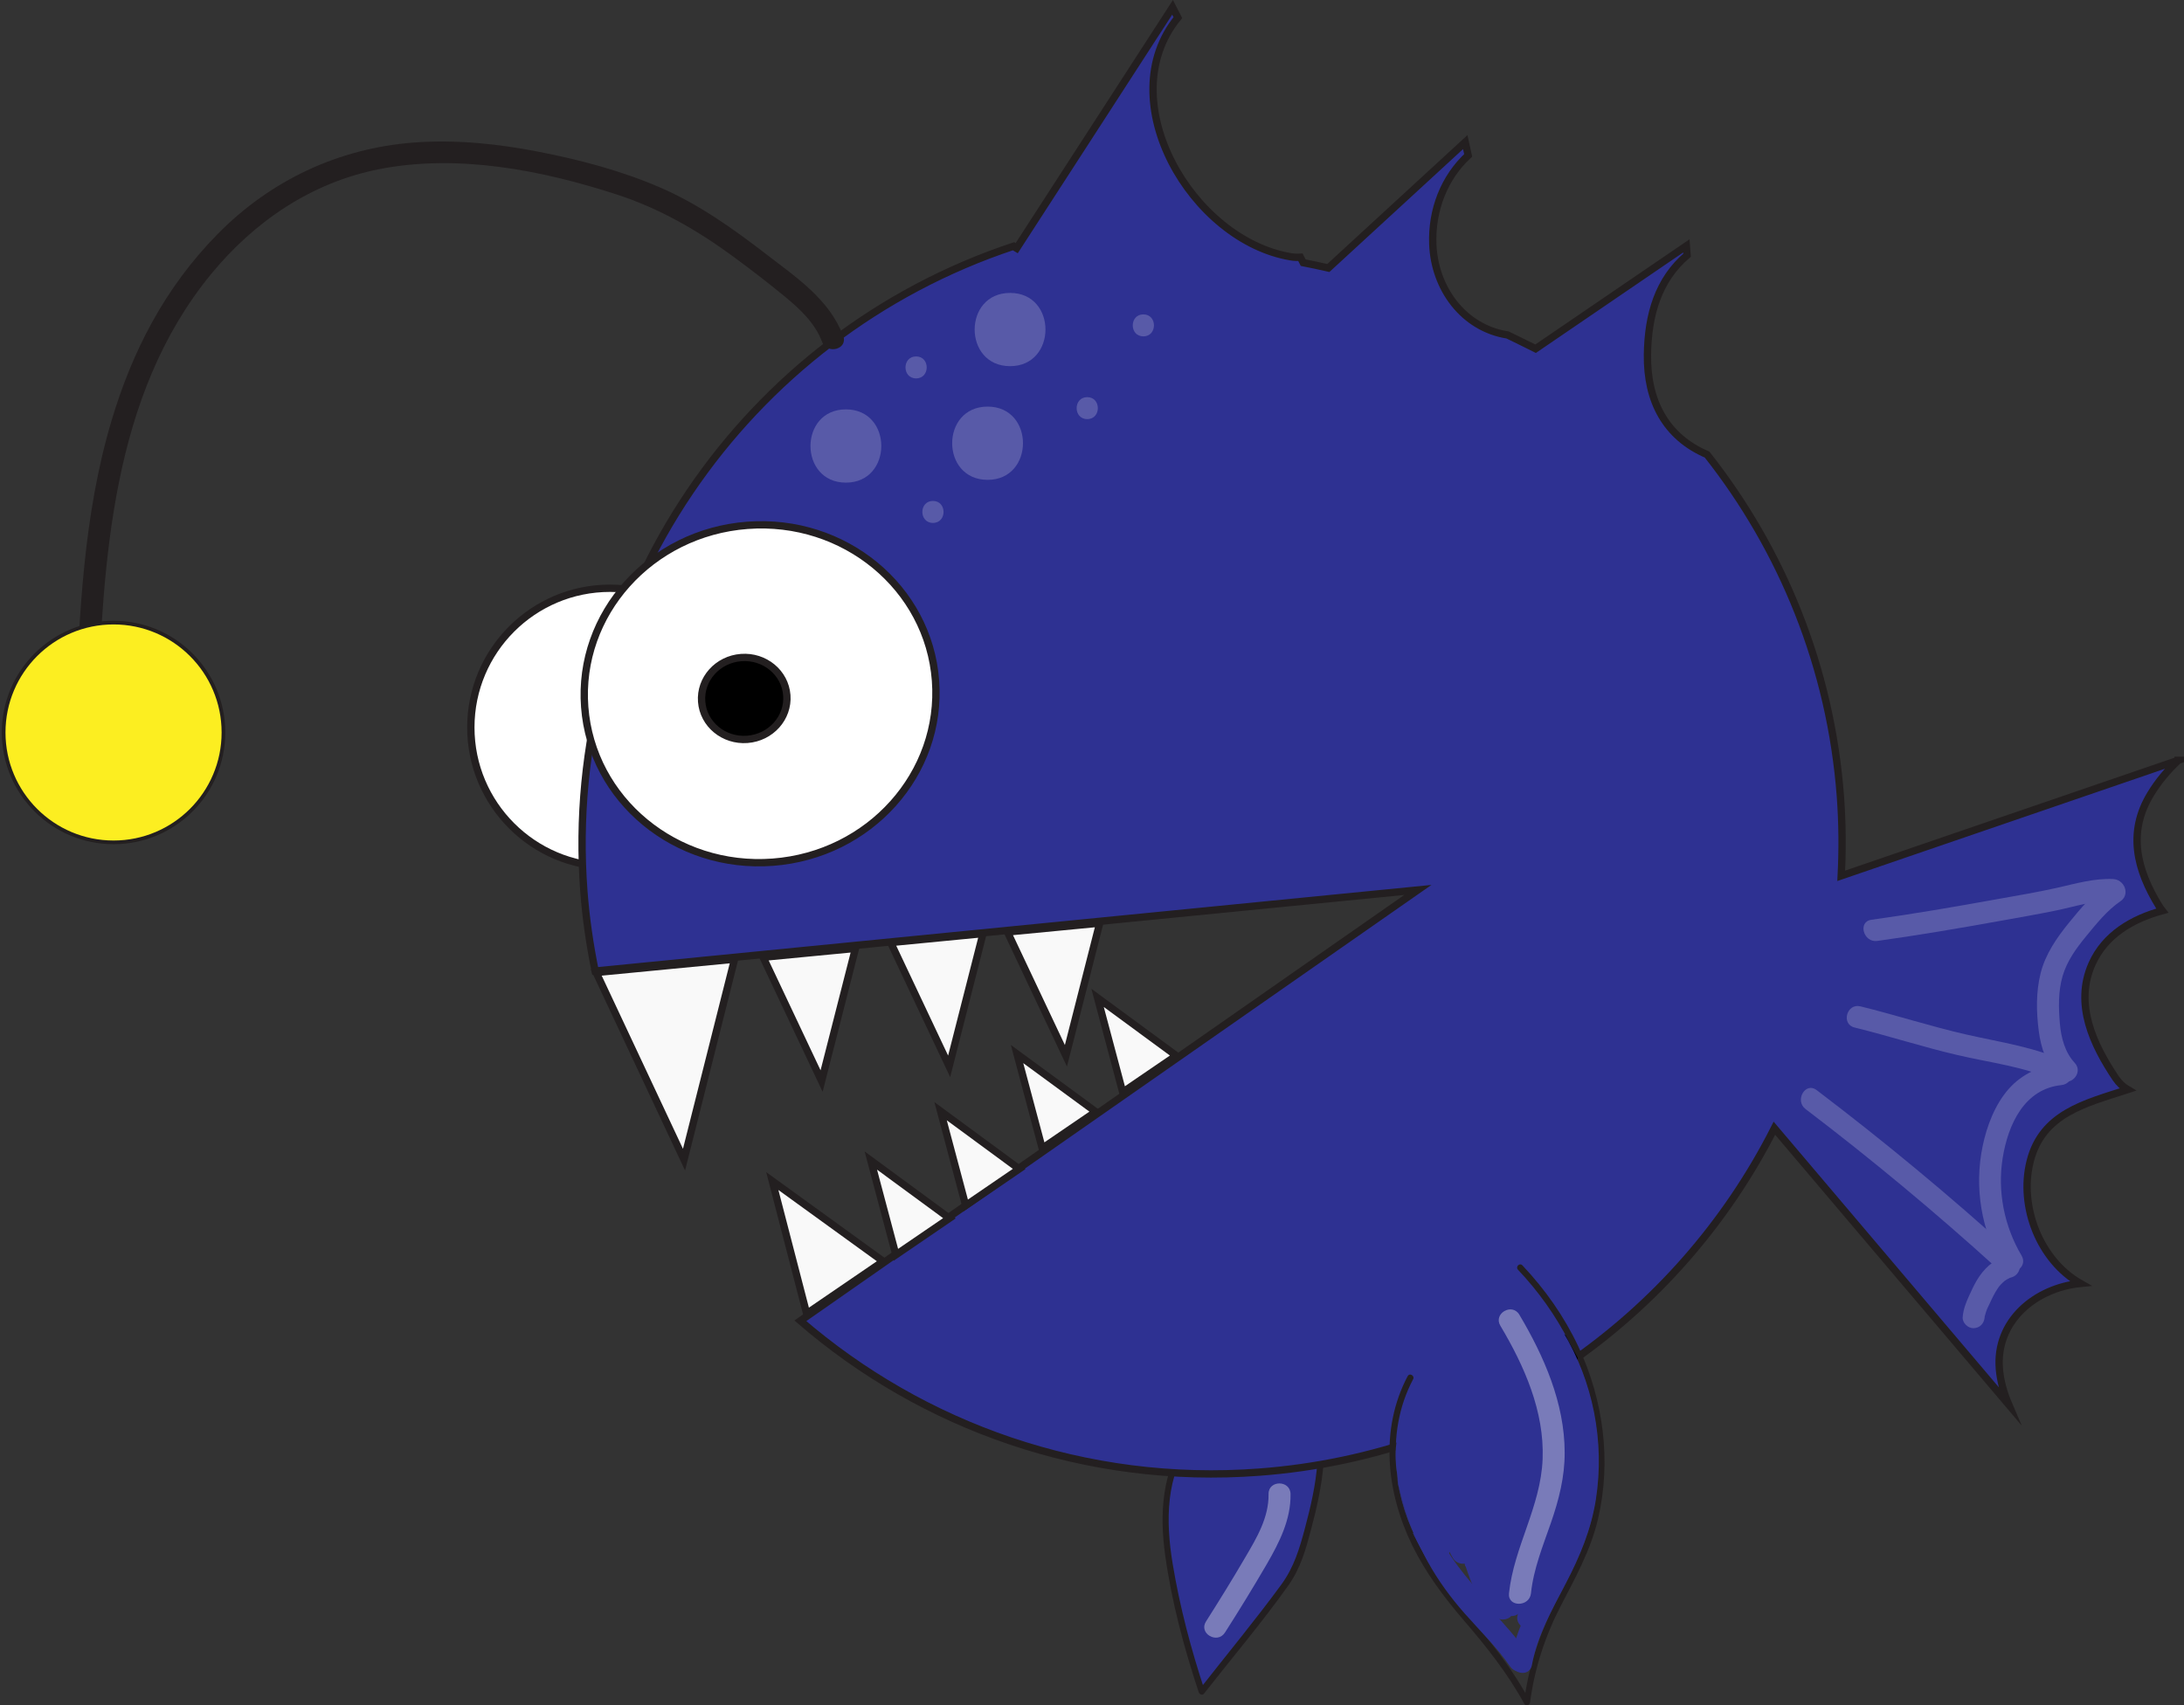 <?xml version="1.0" encoding="UTF-8"?>
<svg id="Layer_2" data-name="Layer 2" xmlns="http://www.w3.org/2000/svg" viewBox="0 0 298.12 232.82">
  <rect x="0" y="0" width="298.12" height="232.82" fill="#333333" stroke="none"/>
  <defs>
    <style>
      .cls-1, .cls-2, .cls-3, .cls-4, .cls-5, .cls-6 {
        stroke: #231f20;
        stroke-linecap: round;
      }

      .cls-1, .cls-2, .cls-5, .cls-6 {
        stroke-miterlimit: 10;
      }

      .cls-1, .cls-3 {
        fill: #fff;
      }

      .cls-7, .cls-8, .cls-9, .cls-10, .cls-11, .cls-12 {
        stroke-width: 0px;
      }

      .cls-2, .cls-10 {
        fill: #2e3192;
      }

      .cls-3, .cls-4 {
        stroke-miterlimit: 10;
        stroke-width: 1px;
      }

      .cls-8 {
        fill: #585aa8;
      }

      .cls-5 {
        fill: #f9f9f9;
      }

      .cls-9 {
        fill: #231f20;
      }

      .cls-11 {
        fill: #797bb9;
      }

      .cls-12 {
        fill: blue;
      }

         .cls-13{
        fill: #fcee21;
        stroke: #231f20;
        stroke-linecap: round;
        stroke-width:0.5;
        animation: halo-animation 1.5s linear infinite;
    }

    @keyframes halo-animation {
        0% {
          box-shadow: 0 0 0 0 rgba(255, 255, 0, 0.7); 
        }
        50% {
          box-shadow: 0 0 0 30px rgba(255, 255, 0, 0); 
        }
        100% {
          box-shadow: 0 0 0 30px rgba(255, 255, 0, 0); 
        }
      }
    </style>
  </defs>
  <g id="Layer_2-2" data-name="Layer 2">
    <g>
      <circle class="cls-1" cx="83.27" cy="99.31" r="19"/>
      <g>
        <path class="cls-10" d="m162.37,196.36c-2.06,2.7-3.02,6.12-3.22,9.5s.31,6.78.96,10.11c.99,5.06,2.31,10.06,3.94,14.95,3.36-4.3,6.73-8.6,10.09-12.9,1.03-1.32,2.07-2.65,2.79-4.17.57-1.21.92-2.51,1.27-3.81.91-3.4,1.83-6.83,2.06-10.34"/>
        <path class="cls-9" d="m162,196.15c-3.43,4.65-3.72,10.58-2.96,16.11.88,6.37,2.57,12.68,4.59,18.78.09.27.5.46.71.19,3.85-4.92,7.94-9.73,11.55-14.82,1.65-2.33,2.36-4.9,3.08-7.63.79-2.98,1.47-5.98,1.7-9.06.04-.55-.81-.54-.85,0-.22,3-.9,5.93-1.67,8.83s-1.51,5.39-3.24,7.77c-3.57,4.88-7.45,9.55-11.17,14.31l.71.19c-1.87-5.65-3.41-11.46-4.38-17.34s-.96-12,2.65-16.9c.32-.44-.41-.87-.73-.43h.01Z"/>
      </g>
      <path class="cls-2" d="m297.33,103.8l-46,15.77c.18-3.56.16-7.16-.11-10.81-1.33-17.71-7.97-33.73-18.2-46.7-5.61-2.4-8.23-7.29-8.14-13.65.07-5.46,1.5-10.24,5.41-13.57l-.1-1.27-20.58,14.04c-1.27-.64-2.54-1.26-3.82-1.88-6.05-.94-9.98-6.39-10.21-12.38-.18-4.68,1.56-9.11,4.83-12.14l-.4-1.81-18.69,17.19c-1.14-.26-2.28-.51-3.43-.73l-.38-.74c-.41.03-.84.02-1.3-.06-13.52-2.25-24.67-21.32-15.43-32.65l-.72-1.41-21.29,32.9c-.15-.09-.3-.17-.43-.28-36.58,12.13-61.66,47.9-58.64,88.06.28,3.71.82,7.34,1.54,10.89l112.3-11.07-84.29,58.82c16.7,14.42,38.91,22.45,62.66,20.66,31.14-2.34,57.15-20.99,70.3-46.95l31.99,37.74c-.7-1.63-1.15-3.3-1.28-4.86-.55-6.6,4.96-11.08,11.06-11.69-5.55-3.16-8.41-10.51-6.86-16.67,1.65-6.56,7.55-7.91,13.14-9.74.06-.02.12-.03.18-.05-.6-.35-1.16-.86-1.64-1.56-3.07-4.57-5.67-10.1-3.25-15.57,1.78-4.02,5.55-6.2,9.61-7.3-.15-.19-.3-.4-.44-.62-3.04-4.94-4.35-10.06-1.15-15.31,1.01-1.66,2.29-3.21,3.75-4.57v-.03Z"/>
      <polygon class="cls-5" points="93.37 158.32 100.27 130.95 81.38 132.77 93.37 158.32"/>
      <polygon class="cls-5" points="112.15 147.59 116.77 129.48 104.17 130.69 112.15 147.59"/>
      <polygon class="cls-5" points="145.5 144.14 150.11 126.03 137.52 127.24 145.5 144.14"/>
      <polygon class="cls-5" points="129.56 145.58 134.18 127.46 121.58 128.68 129.56 145.58"/>
      <polygon class="cls-5" points="149.82 136.23 153.25 149.11 160.56 144.12 149.82 136.23"/>
      <polygon class="cls-5" points="138.83 143.9 142.26 156.77 149.57 151.78 138.83 143.9"/>
      <polygon class="cls-5" points="128.39 151.7 131.82 164.58 139.12 159.59 128.39 151.7"/>
      <polygon class="cls-5" points="118.87 158.44 122.29 171.31 129.6 166.32 118.87 158.44"/>
      <polygon class="cls-5" points="105.42 161.24 110.11 179.34 120.56 172.2 105.42 161.24"/>
      <path class="cls-9" d="m115.09,45.86c-1.85-4.96-6.42-8.01-10.44-11.11-4.54-3.5-9.24-6.86-14.53-9.15s-10.94-3.78-16.58-4.88-11.36-1.69-17.06-1.26c-10.29.78-19.59,5.18-26.81,12.53-7.22,7.35-11.64,16.03-14.45,25.45-3.83,12.85-4.39,26.39-4.93,39.7-.08,1.93,2.92,1.93,3,0,.83-20.53,1.87-43.05,15.5-59.69,5.92-7.22,13.75-12.55,22.99-14.36,10.73-2.1,22.21.14,32.46,3.48,5.81,1.9,10.98,4.88,15.89,8.49,2.35,1.73,4.67,3.51,6.92,5.36,2.09,1.72,4.19,3.65,5.16,6.24.67,1.79,3.57,1.02,2.89-.8h0Z"/>
      <ellipse class="cls-3" cx="103.75" cy="94.72" rx="24.01" ry="23.06" transform="translate(-6.82 8.06) rotate(-4.31)"/>
      <ellipse class="cls-4" cx="101.59" cy="95.36" rx="5.83" ry="5.6" transform="translate(-6.88 7.9) rotate(-4.31)"/>
      <path class="cls-9" d="m192.15,187.87c-3.85,7.29-2.9,15.91.63,23.12,1.83,3.73,4.31,7.06,7.01,10.2,3.1,3.61,5.99,7.23,8.28,11.42.22.41.74.17.79-.21.61-4.63,2.05-9.04,4.2-13.18,2-3.86,4.06-7.57,5.07-11.84,1.85-7.89.75-16.23-2.68-23.54-1.92-4.09-4.54-7.81-7.64-11.09-.38-.4-.98.2-.6.6,5.56,5.88,9.51,13.3,10.64,21.35.59,4.21.41,8.53-.59,12.66-1.05,4.35-3.25,8.08-5.24,12.04s-3.41,8.45-4,13l.79-.21c-2.02-3.7-4.48-7.04-7.23-10.23s-5.29-6.27-7.27-9.89c-3.98-7.25-5.41-16.21-1.42-23.77.26-.48-.48-.91-.73-.43h0Z"/>
      <circle class="cls-13" cx="15.5" cy="100" r="15"/>
      <path class="cls-10" d="m192.01,194.57c-.19,1.56-.26,3.13-.2,4.7.03.75.55,1.37,1.3,1.47s1.41-.36,1.65-1.07c.12-.37.17-.76.19-1.15.03-.78-.71-1.54-1.5-1.5-.84.04-1.47.66-1.5,1.5,0,.09,0,.17-.02.25l.05-.4c-.02.17-.06.33-.12.5l2.95.4c-.05-1.57,0-3.14.2-4.7.04-.35-.2-.82-.44-1.06-.26-.26-.69-.46-1.06-.44s-.79.14-1.06.44c-.29.31-.39.64-.44,1.06h0Z"/>
      <path class="cls-10" d="m191.97,194.96c-.26,1.63-.35,3.27-.19,4.92.04.41.14.76.44,1.06.26.26.69.46,1.06.44s.79-.14,1.06-.44c.25-.28.48-.67.44-1.06-.14-1.33-.12-2.67.06-4l-.05.4c.02-.17.05-.35.08-.52.07-.41.07-.78-.15-1.16-.18-.31-.54-.61-.9-.69-.38-.09-.81-.07-1.16.15-.31.2-.63.52-.69.9h0Z"/>
      <path class="cls-10" d="m192.77,194.32c.05,2.14.27,4.27.63,6.38.12.73.98,1.18,1.65,1.07.78-.12,1.23-.71,1.3-1.47.24-2.54.47-5.07.71-7.61h-3c.11,2.52.43,5.03.96,7.5.15.72.95,1.18,1.65,1.07.79-.12,1.21-.71,1.3-1.47.29-2.57.59-5.13.88-7.7h-3c-.22,3.13-.06,6.23.39,9.33.21,1.46,2.63,1.4,2.89,0,.64-3.4.71-6.84.73-10.29,0-1.93-2.98-1.93-3,0-.04,2.95.24,5.88.78,8.78.32,1.71,2.9,1.24,2.95-.4.08-3.12.17-6.24.25-9.36h-3c-.02,3.76.31,7.5.93,11.21.21,1.24,2.21,1.49,2.74.36.81-1.74.62-3.67.61-5.55,0-2.08-.02-4.16-.02-6.25h-3c.25,3.62.65,7.22,1.2,10.8.22,1.42,2.7,1.44,2.89,0,.25-1.83.14-3.59-.03-5.42s-.31-3.5.17-5.21l-2.95-.4c.31,3.51.63,7.02.94,10.53.17,1.89,2.96,1.96,3,0,.08-3.82.15-7.64.23-11.45h-3c.45,3.71.9,7.42,1.34,11.13.1.8.62,1.5,1.5,1.5.8,0,1.52-.69,1.5-1.5-.1-3.5-.19-7.01-.29-10.51l-2.95.4c.64,3.69,1.27,7.39,1.91,11.08.29,1.66,3.04,1.28,2.95-.4-.24-4.23-.49-8.46-.73-12.68l-2.95.4c.9,3.6,1.8,7.2,2.69,10.8.4,1.6,3.13,1.31,2.95-.4-.47-4.35-.94-8.71-1.41-13.06l-2.95.4,3.21,12.16c.5,1.89,3.23,1.07,2.89-.8-.78-4.34-1.56-8.69-2.35-13.03l-2.89.8c1.15,4.25,2.29,8.5,3.44,12.75.5,1.87,3.31,1.08,2.89-.8-.99-4.46-1.99-8.92-2.98-13.38l-2.89.8c1.46,3.7,2.84,7.43,4.13,11.19.62,1.82,3.32,1.1,2.89-.8-.88-3.94-1.76-7.87-2.64-11.81l-2.89.8c1.27,3.12,2.42,6.29,3.45,9.5.59,1.83,3.38,1.08,2.89-.8l-2.53-9.81-2.74,1.16c1.06,2.18,1.89,4.45,2.51,6.8.5,1.86,3.39,1.07,2.89-.8-.69-2.59-1.64-5.1-2.82-7.51-.76-1.56-3.16-.45-2.74,1.16.84,3.27,1.68,6.54,2.53,9.81l2.89-.8c-1.03-3.21-2.18-6.38-3.45-9.5-.71-1.75-3.33-1.14-2.89.8.88,3.94,1.76,7.87,2.64,11.81l2.89-.8c-1.29-3.76-2.67-7.49-4.13-11.19-.7-1.76-3.32-1.13-2.89.8.99,4.46,1.99,8.92,2.98,13.38l2.89-.8c-1.15-4.25-2.29-8.5-3.44-12.75-.51-1.89-3.23-1.08-2.89.8.78,4.34,1.56,8.69,2.35,13.03l2.89-.8-3.21-12.16c-.42-1.58-3.13-1.32-2.95.4.47,4.35.94,8.71,1.41,13.06l2.95-.4c-.9-3.6-1.8-7.2-2.69-10.8-.4-1.61-3.05-1.31-2.95.4.24,4.23.49,8.46.73,12.68l2.95-.4c-.64-3.69-1.27-7.39-1.91-11.08-.29-1.68-2.99-1.27-2.95.4.1,3.5.19,7.01.29,10.51h3c-.45-3.71-.9-7.42-1.34-11.13-.23-1.87-2.96-1.98-3,0-.08,3.82-.15,7.64-.23,11.45h3c-.31-3.51-.63-7.02-.94-10.53-.14-1.62-2.47-2.12-2.95-.4-.99,3.56.35,7.07-.14,10.64h2.89c-.51-3.32-.86-6.66-1.09-10.01-.13-1.91-3.01-1.95-3,0,0,1.84,0,3.67.02,5.51v2.57c0,.71.1,1.53-.21,2.2l2.74.36c-.58-3.44-.84-6.92-.83-10.41,0-1.93-2.95-1.93-3,0-.08,3.12-.17,6.24-.25,9.36l2.95-.4c-.5-2.64-.71-5.3-.67-7.98h-3c-.02,3.17-.03,6.36-.62,9.49h2.89c-.42-2.82-.49-5.69-.29-8.53.06-.81-.73-1.5-1.5-1.5-.89,0-1.41.69-1.5,1.5-.29,2.57-.59,5.13-.88,7.7l2.95-.4c-.47-2.21-.75-4.44-.85-6.71-.09-1.95-2.82-1.9-3,0-.24,2.54-.47,5.07-.71,7.61l2.95-.4c-.31-1.85-.48-3.71-.52-5.58s-3.04-1.93-3,0h.03Z"/>
      <path class="cls-10" d="m211.06,186.52c.1.2.19.39.28.59.05.11.1.23.15.34.13.29-.11-.28,0,0,.17.42.33.84.48,1.28.29.85.51,1.71.69,2.59.15.77,1.11,1.28,1.85,1.05.82-.27,1.21-1.02,1.05-1.85-.38-1.91-1.03-3.76-1.9-5.5-.35-.7-1.4-.96-2.05-.54-.72.47-.91,1.3-.54,2.05h-.01Z"/>
      <path class="cls-10" d="m211.97,186.18c.37,1.12.7,2.25.99,3.39.09.36.37.71.69.9s.8.27,1.16.15c.79-.25,1.26-1.03,1.05-1.85-.29-1.14-.62-2.27-.99-3.39-.12-.37-.35-.7-.69-.9-.32-.19-.8-.27-1.16-.15s-.71.34-.9.69-.28.77-.15,1.16h0Z"/>
      <path class="cls-10" d="m195.21,202.8c-.04-.14-.07-.28-.09-.43l.05.4c0-.07-.02-.14-.02-.21,0-.21-.04-.4-.13-.58-.06-.19-.16-.35-.31-.48-.14-.15-.3-.25-.48-.31-.18-.09-.37-.14-.58-.13l-.4.05c-.25.07-.47.2-.66.39l-.23.3c-.14.23-.2.49-.2.76,0,.24.05.48.09.71.02.11.04.21.08.32.05.2.14.37.27.51.11.16.25.29.42.39.17.11.36.17.56.18.2.04.4.04.6-.03l.36-.15c.23-.13.4-.31.54-.54l.15-.36c.07-.27.07-.53,0-.8h-.02Z"/>
      <path class="cls-10" d="m191.65,197.73c-.15,1.23,0,2.46.15,3.68s.38,2.53.69,3.77c.59,2.37,1.51,4.68,2.79,6.77,1.01,1.64,3.6.14,2.59-1.51-1.16-1.88-1.95-3.91-2.49-6.05s-1.01-4.47-.74-6.65c.1-.81-.76-1.5-1.5-1.5-.89,0-1.4.69-1.5,1.5h.01Z"/>
      <path class="cls-10" d="m192.08,195.11c-.06.08-.11.17-.15.26-.1.2-.19.4-.25.62-.03.09-.05.19-.07.29-.04.22-.07.45-.08.68,0,.21.04.4.13.58.06.19.16.35.31.48.14.15.3.25.48.31.18.09.37.14.58.13l.4-.05c.25-.07.47-.2.66-.39l.23-.3c.14-.23.2-.49.2-.76,0-.07,0-.15.02-.22l-.05.4c.02-.17.07-.34.14-.5l-.15.36c.05-.13.12-.24.2-.36.11-.17.17-.36.18-.56.04-.2.04-.4-.03-.6-.05-.2-.14-.37-.27-.51-.11-.16-.25-.29-.42-.39l-.36-.15c-.27-.07-.53-.07-.8,0l-.36.15c-.23.13-.4.31-.54.54h0Z"/>
      <path class="cls-10" d="m191.78,195.54c-.14.67-.27,1.36-.31,2.04s.07,1.37.24,2.02c.1.36.36.71.69.9s.8.27,1.16.15c.77-.25,1.27-1.03,1.05-1.85-.07-.26-.13-.52-.16-.78l.05.4c-.06-.46-.04-.91.02-1.37l-.05.4c.05-.37.13-.74.21-1.12.08-.4.06-.8-.15-1.16-.18-.31-.54-.61-.9-.69-.38-.09-.81-.07-1.16.15-.32.2-.61.52-.69.9h0Z"/>
      <path class="cls-10" d="m194.54,202.72c.57,2.76,1.39,5.45,2.44,8.07.28.69.85,1.19,1.65,1.07.7-.11,1.34-.72,1.3-1.47-.16-3.13-1.07-6.1-2.04-9.06-.6-1.82-3.42-1.08-2.89.8s1.05,3.74,1.58,5.61c.47,1.68.84,3.6,1.81,5.07.75,1.14,2.94.83,2.8-.76-.32-3.46-1.51-6.84-1.28-10.34h-3c.45,3.56,1.07,7.44,2.7,10.68.66,1.32,2.89.71,2.8-.76-.21-3.41-1.38-6.72-1.18-10.16l-2.95.4c.64,3.43,1.19,6.9,2.1,10.27.44,1.61,3,1.32,2.95-.4-.1-3.42-1.2-6.76-.95-10.2l-2.95.4c.97,2.99.66,6.22,1.54,9.23.46,1.56,3.1,1.34,2.95-.4-.14-1.58-.29-3.17-.39-4.76-.08-1.22-.3-2.73.3-3.85l-2.74-.36c.76,3.07.37,6.3,1.31,9.34.49,1.58,2.98,1.34,2.95-.4-.06-3.14-.81-6.38-.04-9.48l-2.95-.4c.33,3.34.51,6.75,1.27,10.03.38,1.62,3.08,1.31,2.95-.4s-.27-3.36-.3-5.04c-.03-1.34-.24-3.13.37-4.38h-2.59c.31.6.29,1.43.34,2.09.06.72.09,1.44.13,2.17.08,1.58.19,3.15.45,4.71.27,1.65,3.12,1.29,2.95-.4-.34-3.25-.68-6.59.42-9.74h-2.89c.6,3.22.14,6.54.6,9.79.23,1.67,3.05,1.28,2.95-.4-.09-1.58-.19-3.16-.2-4.74,0-1.4.06-2.86.64-4.16l-2.74-.36c.24.68.18,1.35.16,2.07-.03.9-.04,1.79-.04,2.69,0,1.74.04,3.48.13,5.22h3c-.3-3.36.21-6.64,1.52-9.76l-2.95-.4c.06,3.42-.05,6.86-.61,10.24l2.95.4c0-2.94.53-5.8,1.56-8.55l-2.95-.4c-.18,3.6.05,7.66-1.52,11l2.74,1.16c1.01-2.75,2.07-5.48,3.17-8.2l-2.95-.4c-.2,3.31-1.2,6.49-2.44,9.55-.31.75.33,1.65,1.05,1.85.86.24,1.54-.29,1.85-1.05,1.35-3.32,2.33-6.75,2.55-10.34.05-.74-.6-1.39-1.3-1.47-.8-.09-1.36.36-1.65,1.07-1.1,2.72-2.15,5.45-3.17,8.2-.58,1.58,2.02,2.7,2.74,1.16,1.83-3.89,1.71-8.31,1.93-12.52.04-.74-.6-1.39-1.3-1.47-.78-.09-1.38.36-1.65,1.07-1.12,2.99-1.68,6.16-1.67,9.35,0,1.63,2.66,2.11,2.95.4.61-3.65.78-7.34.72-11.03,0-.74-.56-1.39-1.3-1.47-.8-.1-1.35.36-1.65,1.07-1.39,3.32-1.95,6.97-1.62,10.55.07.81.64,1.5,1.5,1.5.78,0,1.54-.69,1.5-1.5-.09-1.84-.14-3.69-.13-5.53,0-1.68.35-3.62-.23-5.24-.39-1.08-2.17-1.64-2.74-.36-1.46,3.27-1.06,6.94-.85,10.42l2.95-.4c-.46-3.25,0-6.54-.6-9.79-.29-1.57-2.45-1.27-2.89,0-1.19,3.4-.9,7.02-.53,10.54l2.95-.4c-.27-1.6-.3-3.23-.39-4.85s-.08-3.39-.83-4.84c-.5-.95-2.11-1-2.59,0-.79,1.63-.79,3.46-.79,5.24,0,1.9.16,3.8.31,5.7l2.95-.4c-.7-3.02-.86-6.15-1.16-9.23-.07-.74-.51-1.38-1.3-1.47-.72-.09-1.46.34-1.65,1.07-.84,3.41-.13,6.83-.06,10.28l2.95-.4c-.93-3.03-.54-6.27-1.31-9.34-.31-1.23-2.14-1.49-2.74-.36-.79,1.48-.82,3.11-.74,4.74.08,1.8.27,3.59.43,5.38l2.95-.4c-.88-3.02-.57-6.23-1.54-9.23-.53-1.64-2.82-1.29-2.95.4-.26,3.44.85,6.78.95,10.2l2.95-.4c-.91-3.37-1.45-6.84-2.1-10.27-.33-1.74-2.86-1.21-2.95.4-.19,3.45.97,6.74,1.18,10.16l2.8-.76c-.67-1.35-1.02-2.9-1.38-4.36-.39-1.58-.7-3.19-.9-4.81-.24-1.88-2.87-1.97-3,0-.24,3.52.96,6.87,1.28,10.34l2.8-.76c-.88-1.33-1.17-3.13-1.59-4.65-.5-1.77-1-3.55-1.49-5.32l-2.89.8c.88,2.69,1.79,5.42,1.93,8.27l2.95-.4c-1.05-2.61-1.87-5.31-2.44-8.07-.39-1.89-3.29-1.09-2.89.8h-.1Z"/>
      <path class="cls-10" d="m209.89,221.66c2.05-3.71,3.73-7.77,4.56-11.94.46-2.27.53-4.58.4-6.88s-.24-4.57-.76-6.75c-.34-1.44-2.53-1.42-2.89,0-.45,1.77-.74,3.57-.89,5.39-.16,1.92,2.84,1.91,3,0,.13-1.56.4-3.08.78-4.59h-2.89c.49,2.06.59,4.31.68,6.42s.04,4.03-.4,6c-.84,3.8-2.3,7.44-4.18,10.84-.94,1.69,1.65,3.21,2.59,1.51h0Z"/>
      <path class="cls-10" d="m211.9,194.28c.03.19.03.21,0,.08,0,.08.02.16.03.24.02.19.04.37.05.56.02.32.04.64.05.97.03.73.04,1.45.05,2.18.04,1.5.13,3,.47,4.47.17.77,1.1,1.29,1.85,1.05.8-.26,1.23-1.02,1.05-1.85-.29-1.26-.34-2.53-.37-4s-.08-3-.3-4.5c-.11-.78-1.14-1.28-1.85-1.05-.85.28-1.17,1.01-1.05,1.85h0Z"/>
      <path class="cls-10" d="m212.65,193.45c.37,1.3.45,2.66.56,4s.19,2.81.19,4.22c0,2.72-.32,5.4-1.19,7.99-.62,1.83,2.28,2.62,2.89.8.95-2.82,1.3-5.82,1.3-8.79,0-1.46-.08-2.92-.2-4.37-.13-1.55-.22-3.14-.66-4.64-.53-1.85-3.43-1.06-2.89.8h0Z"/>
      <path class="cls-10" d="m200.04,213.8c.88,2.51,1.89,5.69,4.34,7.11.63.37,1.73.21,2.05-.54.24-.56.3-1.01.24-1.61-.05-.47-.11-.95-.16-1.42-.11-.93-.22-1.86-.34-2.79-.24-1.77-.61-3.46-1.38-5.09-.28-.59-1.1-.85-1.69-.69-.68.19-1.03.78-1.1,1.45-.2,1.77.3,3.53.9,5.18.57,1.56,1.19,3.11,2.11,4.5.61.92,2.01,1.02,2.59,0,.52-.9.14-2-.02-2.96-.14-.87-.29-1.74-.43-2.6-.28-1.65-.51-3.33-1.03-4.92-.23-.71-.89-1.18-1.65-1.07-.66.09-1.4.73-1.3,1.47.23,1.75.51,3.5.89,5.22.35,1.6.66,3.42,1.77,4.69.61.7,1.94.53,2.36-.3.39-.78.3-1.53.26-2.37s-.08-1.61-.11-2.42c-.07-1.58-.15-3.16-.22-4.73-.04-.78-.66-1.54-1.5-1.5-.89.04-1.4.66-1.5,1.5-.16,1.36-.22,2.74-.13,4.11.04.67.11,1.35.28,2,.19.73.49,1.61,1.18,2.01.96.56,2.16-.03,2.44-1.06.18-.66.22-1.38.26-2.06.1-1.37.15-2.75.19-4.13h-3c0,2.04.06,4.09.59,6.07.38,1.43,2.5,1.42,2.89,0s.53-2.95.34-4.43c-.1-.78-.62-1.54-1.5-1.5-.73.03-1.61.67-1.5,1.5.17,1.29.1,2.42-.23,3.63h2.89c-.46-1.7-.47-3.45-.48-5.28,0-.78-.69-1.54-1.5-1.5s-1.47.66-1.5,1.5c-.03.98-.07,1.95-.12,2.93-.02.46-.05.92-.08,1.38-.02.24-.04.48-.07.72,0-.1,0-.05-.03.14-.06.24-.04.24.04,0l.54-.54-.08.05,1.16-.15-.1-.02.66.39c.13.12.08.18.02-.02.04.13-.05-.17-.06-.2-.08-.24-.13-.49-.18-.74-.05-.28-.08-.89-.1-1.35-.03-1.16.02-2.32.16-3.47h-3c.07,1.45.14,2.9.2,4.35.03.71.07,1.42.1,2.13.02.35.03.71.05,1.06,0,.19.02.39.03.58,0,.31-.15.39.1-.11l2.36-.3c.13.15-.1-.18-.13-.22-.2-.36.05.18-.11-.25-.12-.34-.23-.67-.32-1.02-.19-.68-.34-1.38-.49-2.07-.3-1.39-.56-2.89-.74-4.24l-2.95.4c.46,1.41.69,2.88.94,4.34.13.77.26,1.54.39,2.32.06.39.13.77.19,1.16.03.19.06.39.1.58.02.1.03.19.05.29.05.43.09.26.13-.51h2.59c-.82-1.24-1.32-2.44-1.81-3.78-.54-1.48-.96-2.83-.79-4.38l-2.8.76c.25.52.46,1.2.63,1.86.18.71.3,1.43.4,2.16.07.49.17,1.32.24,1.96.04.38.09.76.13,1.14.02.22.05.44.07.66.03.31-.07.67.17.1l2.05-.54c-.75-.44-1.28-1.35-1.77-2.3-.27-.53-.4-.84-.59-1.34-.21-.55-.41-1.11-.61-1.67-.27-.76-1.03-1.27-1.85-1.05-.74.2-1.32,1.08-1.05,1.85h.03Z"/>
      <path class="cls-10" d="m212.76,192.08c.09,1.89.59,3.72.77,5.6s.18,3.75-.08,5.6c-.11.8.2,1.61,1.05,1.85.7.19,1.73-.24,1.85-1.05.29-2.05.4-4.1.21-6.17-.18-1.95-.7-3.86-.79-5.82-.04-.81-.66-1.5-1.5-1.5-.78,0-1.54.69-1.5,1.5h-.01Z"/>
      <path class="cls-10" d="m213.12,215.3c.65-1.59,1.31-3.17,1.98-4.76.09-.21-.1-.47-.3-.52-.25-.07-.43.08-.52.3-.67,1.58-1.33,3.17-1.98,4.76-.09.21.09.47.3.52.24.07.44-.08.52-.3h0Z"/>
      <path class="cls-10" d="m212.76,215.44c1.33-2.06,2.31-4.34,2.88-6.72.13-.53-.69-.76-.82-.23-.56,2.32-1.5,4.51-2.79,6.52-.3.46.44.89.73.43h0Z"/>
      <path class="cls-10" d="m215.4,190.44c.55,0,.55-.85,0-.85s-.55.85,0,.85h0Z"/>
      <path class="cls-10" d="m216.94,197.08c-.33-2.32-.74-4.63-1.23-6.92-.12-.53-.94-.31-.82.23.49,2.29.91,4.6,1.23,6.92.03.23.32.35.52.3.25-.06.33-.3.3-.52h0Z"/>
      <path class="cls-10" d="m216.88,202.12c.16-.43.17-.89.17-1.35,0-.52-.02-1.04-.05-1.56-.05-1.02-.15-2.04-.28-3.05-.03-.23-.17-.42-.43-.43-.21,0-.45.2-.43.43.13.97.22,1.95.27,2.93.03.48.04.96.05,1.44s.03.91-.13,1.36c-.18.52.64.74.82.23h0Z"/>
      <path class="cls-10" d="m215.12,190.71c1.06,3.24,1.06,6.66,1.04,10.04,0,.55.85.55.85,0,.02-3.45,0-6.95-1.07-10.26-.17-.52-.99-.3-.82.23h0Z"/>
      <path class="cls-10" d="m215.55,209.87c.85-2.41.85-5.01,1.49-7.47.14-.53-.68-.76-.82-.23-.64,2.46-.64,5.06-1.49,7.47-.18.52.64.74.82.23h0Z"/>
      <path class="cls-10" d="m216.22,207.52c.53-1.67.66-3.45.83-5.18.18-1.83.29-3.67.09-5.51-.06-.54-.91-.54-.85,0,.19,1.77.1,3.54-.07,5.3s-.28,3.5-.82,5.16c-.17.52.65.75.82.23h0Z"/>
      <path class="cls-7" d="m213.4,183.73c1,2.27,1.86,4.6,2.59,6.96.16.52.98.3.82-.23-.76-2.44-1.65-4.83-2.68-7.17-.22-.5-.95-.07-.73.43h0Z"/>
      <path class="cls-7" d="m213.34,183.57c.18.28.34.57.48.87.03.07.07.14.1.21.02.04.04.08.05.12-.04-.1,0,.03.02.05.06.15.12.31.17.47.07.21.3.37.52.3.21-.07.37-.3.3-.52-.23-.67-.53-1.32-.91-1.92-.12-.19-.38-.28-.58-.15s-.28.38-.15.58h0Z"/>
      <path class="cls-7" d="m216.95,196.14c.08,2.71-.04,5.43-.4,8.12s-1.01,5.06-1.81,7.57c-.17.52.65.75.82.23.41-1.27.87-2.53,1.17-3.83s.49-2.56.66-3.85c.36-2.73.49-5.48.41-8.23-.02-.55-.87-.55-.85,0h0Z"/>
      <path class="cls-7" d="m213.03,182.79c.48.98,1,1.95,1.55,2.9.28.47,1.01.04.73-.43-.55-.95-1.07-1.91-1.55-2.9-.1-.21-.39-.26-.58-.15-.21.12-.25.37-.15.58h0Z"/>
      <path class="cls-12" d="m191.14,195.79c-.12,1.17-.15,2.35-.11,3.53,0,.39.16.78.44,1.06.26.26.69.46,1.06.44s.79-.14,1.06-.44.45-.66.44-1.06c-.04-1.18,0-2.36.11-3.53.04-.36-.19-.81-.44-1.06s-.69-.46-1.06-.44-.79.14-1.06.44c-.28.31-.4.64-.44,1.06h0Z"/>
      <path class="cls-10" d="m191.71,193.22c-1.03,2.71-1.21,5.66-.67,8.49.15.77,1.12,1.28,1.85,1.05.82-.27,1.21-1.02,1.05-1.85-.04-.18-.07-.37-.1-.55-.06-.33,0,.21-.02-.15-.03-.32-.06-.65-.08-.97-.03-.6,0-1.21.04-1.81,0-.14.03-.28.04-.42q.02-.18,0-.02c0-.07.02-.14.03-.21.05-.3.11-.6.17-.89.15-.64.34-1.26.57-1.87.28-.73-.31-1.68-1.05-1.85-.86-.19-1.55.26-1.85,1.05h.02Z"/>
      <path class="cls-10" d="m190.78,196.51c-.23,4.45.56,8.9,2.3,13,1.81,4.28,4.72,7.8,7.85,11.19,1.31,1.42,3.43-.71,2.12-2.12-2.87-3.1-5.56-6.3-7.23-10.22s-2.25-7.79-2.04-11.84c.1-1.93-2.9-1.92-3,0h0Z"/>
      <path class="cls-10" d="m192.95,194.5c.39,3.89.96,7.76,1.71,11.6.16.8,1.11,1.25,1.85,1.05.83-.23,1.2-1.05,1.05-1.85-.7-3.58-1.24-7.18-1.61-10.8-.08-.81-.63-1.5-1.5-1.5-.75,0-1.58.69-1.5,1.5h0Z"/>
      <path class="cls-10" d="m190.81,195.87c-.71,3.06-.08,6.22.75,9.2s1.92,5.59,3.34,8.16,3.13,4.89,5.05,7.07c2.1,2.38,4.39,4.6,6.19,7.22,1.09,1.58,3.69.08,2.59-1.51-3.22-4.67-7.68-8.29-10.61-13.19-1.38-2.31-2.5-4.76-3.31-7.33-.87-2.75-1.78-5.94-1.11-8.82.44-1.88-2.46-2.68-2.89-.8h0Z"/>
      <path class="cls-10" d="m210.05,183.56c.29.32.57.65.83.99l-.23-.3c.32.42.62.85.9,1.3.2.33.52.59.9.69.2.06.4.07.6.03.2,0,.39-.07.56-.18.32-.21.6-.51.69-.9s.06-.81-.15-1.16c-.57-.92-1.24-1.79-1.97-2.59-.25-.28-.69-.44-1.06-.44s-.81.16-1.06.44-.46.66-.44,1.06.16.76.44,1.06h-.01Z"/>
      <path class="cls-10" d="m210.72,183.28c3.92,6.48,5.48,14.39,4.01,21.85-.75,3.8-2.35,7.2-4.15,10.6s-3.65,6.92-4.36,10.78c-.35,1.89,2.54,2.7,2.89.8.75-4.04,2.77-7.58,4.65-11.18s3.44-7.34,4.08-11.41c1.23-7.92-.37-16.1-4.52-22.96-1-1.65-3.59-.14-2.59,1.51h0Z"/>
      <path class="cls-10" d="m190.88,201.75c.07.74.25,1.45.54,2.13.02.05.09,0,.07-.04-.29-.66-.46-1.37-.53-2.09,0-.05-.09-.05-.09,0h0Z"/>
      <path class="cls-10" d="m190.93,201.77c-.15,1.16.48,2.23.62,3.36,0,.05.09.05.09,0-.14-1.13-.76-2.2-.62-3.36,0-.05-.08-.05-.09,0h0Z"/>
      <path class="cls-10" d="m190.88,201.99c.18,2.15.92,4.19,1.66,6.2.02.05.1.03.08-.02-.74-2-1.47-4.03-1.65-6.17,0-.05-.09-.05-.09,0h0Z"/>
      <path class="cls-10" d="m193.88,210.97c-.81-1.45-1.48-2.98-2-4.56-.25-.76-.47-1.54-.65-2.32-.19-.83-.49-1.81-.36-2.66,0-.05-.07-.08-.08-.02-.11.77.13,1.61.29,2.36.18.84.41,1.67.67,2.49.53,1.64,1.23,3.23,2.06,4.74.03.05.1,0,.07-.04h0Z"/>
      <path class="cls-10" d="m190.97,201.51c-.06.83.09,1.67.45,2.42.02.05.1,0,.07-.04-.35-.74-.51-1.56-.44-2.37,0-.05-.08-.05-.09,0h0Z"/>
      <path class="cls-10" d="m190.93,201.64c-.11.86.13,1.68.35,2.51s.41,1.62.66,2.42c.5,1.6,1.26,3.1,2.01,4.59.02.05.1,0,.07-.04-.75-1.48-1.51-2.98-2.01-4.57-.23-.74-.42-1.5-.61-2.25-.23-.87-.51-1.75-.39-2.66,0-.05-.08-.05-.09,0h0Z"/>
      <path class="cls-10" d="m193.91,211.07l-.97-1.8s-.1,0-.07.04c.38.81.79,1.6,1.26,2.36.03.05.1,0,.07-.04-.87-1.54-1.38-3.25-1.96-4.91-.29-.81-.59-1.62-.77-2.47s-.33-1.73-.5-2.59c0-.04-.07-.04-.08,0-.12.57-.05,1.1.2,1.62.02.04.09,0,.08-.03-.1-.33-.16-.66-.2-1.01-.04-.45-.03-.21.05.1.16.56.32,1.12.48,1.68,0,.05.1.03.08-.02-.21-.75-.43-1.49-.64-2.24,0-.05-.08-.04-.08,0,0,.32.03.64.09.95,0,.07.13.57.09.23-.03-.21-.11-.41-.13-.63,0-.02,0-.44,0-.45,0,0,.1.54.11.57.07.38.14.76.22,1.14.28,1.48.8,2.87,1.3,4.29.24.68.47,1.37.74,2.04.11.28.23.55.35.83.05.11.39.85.47.75.03-.04-.48-.84-.53-.93-.15-.29-.3-.58-.45-.87-.05-.11-.21-.38-.13-.12.05.17.18.33.26.49l.57,1.06s.1,0,.07-.04h.01Z"/>
      <path class="cls-8" d="m287.95,120.43c-2.19,1.5-3.91,3.54-5.57,5.59-1.66,2.05-3.18,4.26-3.83,6.84s-.59,5.29-.26,7.86c.31,2.43,1.1,4.69,2.79,6.5,1.32,1.41,3.44-.71,2.12-2.12s-1.85-3.4-2.02-5.33c-.19-2.14-.24-4.44.37-6.52s1.88-3.81,3.21-5.43c1.41-1.71,2.86-3.54,4.71-4.8,1.58-1.08.08-3.69-1.51-2.59h0Z"/>
      <path class="cls-8" d="m281.4,145.14c-2.76.28-5.38,1.44-7.23,3.55s-2.97,5.03-3.54,7.8c-1.16,5.61-.19,11.52,2.73,16.44.99,1.66,3.58.15,2.59-1.51-2.36-3.98-3.32-8.75-2.58-13.33s2.96-9.44,8.03-9.95c1.9-.19,1.92-3.2,0-3h0Z"/>
      <path class="cls-8" d="m273.79,171.5c-1.74.48-3.06,1.79-3.96,3.31-.4.68-.73,1.4-1.06,2.12-.43.95-.78,1.85-.86,2.9-.06.78.74,1.53,1.5,1.5.87-.04,1.43-.66,1.5-1.5.02-.22-.04-.03-.01.04-.02-.05.05-.24.06-.3.04-.16.08-.31.14-.47.03-.1.07-.19.1-.29.05-.15.03-.1-.01.02.06-.17.15-.34.23-.5.3-.65.59-1.29.95-1.91.08-.14.17-.28.25-.41.05-.08.11-.17.17-.25.02-.03.17-.25.06-.09s.03-.04.06-.07c.06-.07.12-.14.18-.21.1-.11.2-.21.31-.31.07-.06.13-.12.2-.18.03-.03.23-.17.06-.05s.04-.02.07-.04c.07-.05.15-.1.23-.15.05-.03.38-.17.38-.2,0,.05-.3.11,0,0,.09-.03.17-.05.26-.08.76-.21,1.3-1.07,1.05-1.85s-1.03-1.27-1.85-1.05h-.01Z"/>
      <path class="cls-8" d="m288.48,120.01c-2.65-.12-5.18.63-7.74,1.21-2.73.61-5.5,1.06-8.25,1.56-5.66,1.02-11.34,2-17.04,2.79-1.9.26-1.09,3.15.8,2.89,5.54-.77,11.06-1.71,16.56-2.7,2.62-.47,5.25-.92,7.86-1.46s5.13-1.4,7.81-1.28c1.93.08,1.93-2.92,0-3h0Z"/>
      <path class="cls-8" d="m282.42,145.1c-4.5-2.13-9.2-2.77-14-3.86s-9.62-2.66-14.47-3.85c-1.87-.46-2.67,2.43-.8,2.89,4.69,1.15,9.3,2.65,14,3.75s9.37,1.59,13.75,3.66c1.74.82,3.26-1.76,1.51-2.59h0Z"/>
      <path class="cls-8" d="m274.72,171.02c-8.59-7.79-17.52-15.19-26.75-22.2-1.54-1.17-3.03,1.44-1.51,2.59,9.02,6.86,17.74,14.12,26.14,21.74,1.43,1.29,3.56-.82,2.12-2.12h0Z"/>
      <path class="cls-8" d="m115.47,65.89c6.43,0,6.45-10,0-10s-6.45,10,0,10h0Z"/>
      <path class="cls-8" d="m137.88,49.99c6.43,0,6.45-10,0-10s-6.45,10,0,10h0Z"/>
      <path class="cls-8" d="m134.81,65.51c6.43,0,6.45-10,0-10s-6.45,10,0,10h0Z"/>
      <path class="cls-8" d="m125.05,51.66c1.93,0,1.93-3,0-3s-1.93,3,0,3h0Z"/>
      <path class="cls-8" d="m127.35,71.39c1.93,0,1.93-3,0-3s-1.93,3,0,3h0Z"/>
      <path class="cls-8" d="m148.41,57.22c1.93,0,1.93-3,0-3s-1.93,3,0,3h0Z"/>
      <path class="cls-8" d="m156.07,45.92c1.93,0,1.93-3,0-3s-1.93,3,0,3h0Z"/>
      <path class="cls-11" d="m204.8,180.99c3.27,5.49,6.02,11.68,5.77,18.2s-3.92,12-4.59,18.33c-.2,1.92,2.8,1.9,3,0,.35-3.34,1.64-6.49,2.73-9.64s1.88-6.26,1.87-9.56c0-6.74-2.81-13.15-6.19-18.84-.99-1.66-3.58-.15-2.59,1.51h0Z"/>
      <path class="cls-11" d="m173.16,203.98c.05,3.18-1.61,5.97-3.17,8.62-1.73,2.96-3.53,5.88-5.37,8.77-1.04,1.63,1.55,3.14,2.59,1.51,1.97-3.08,3.88-6.2,5.72-9.36,1.7-2.94,3.29-6.07,3.23-9.55-.03-1.93-3.03-1.93-3,0h0Z"/>
    </g>
  </g>
</svg>